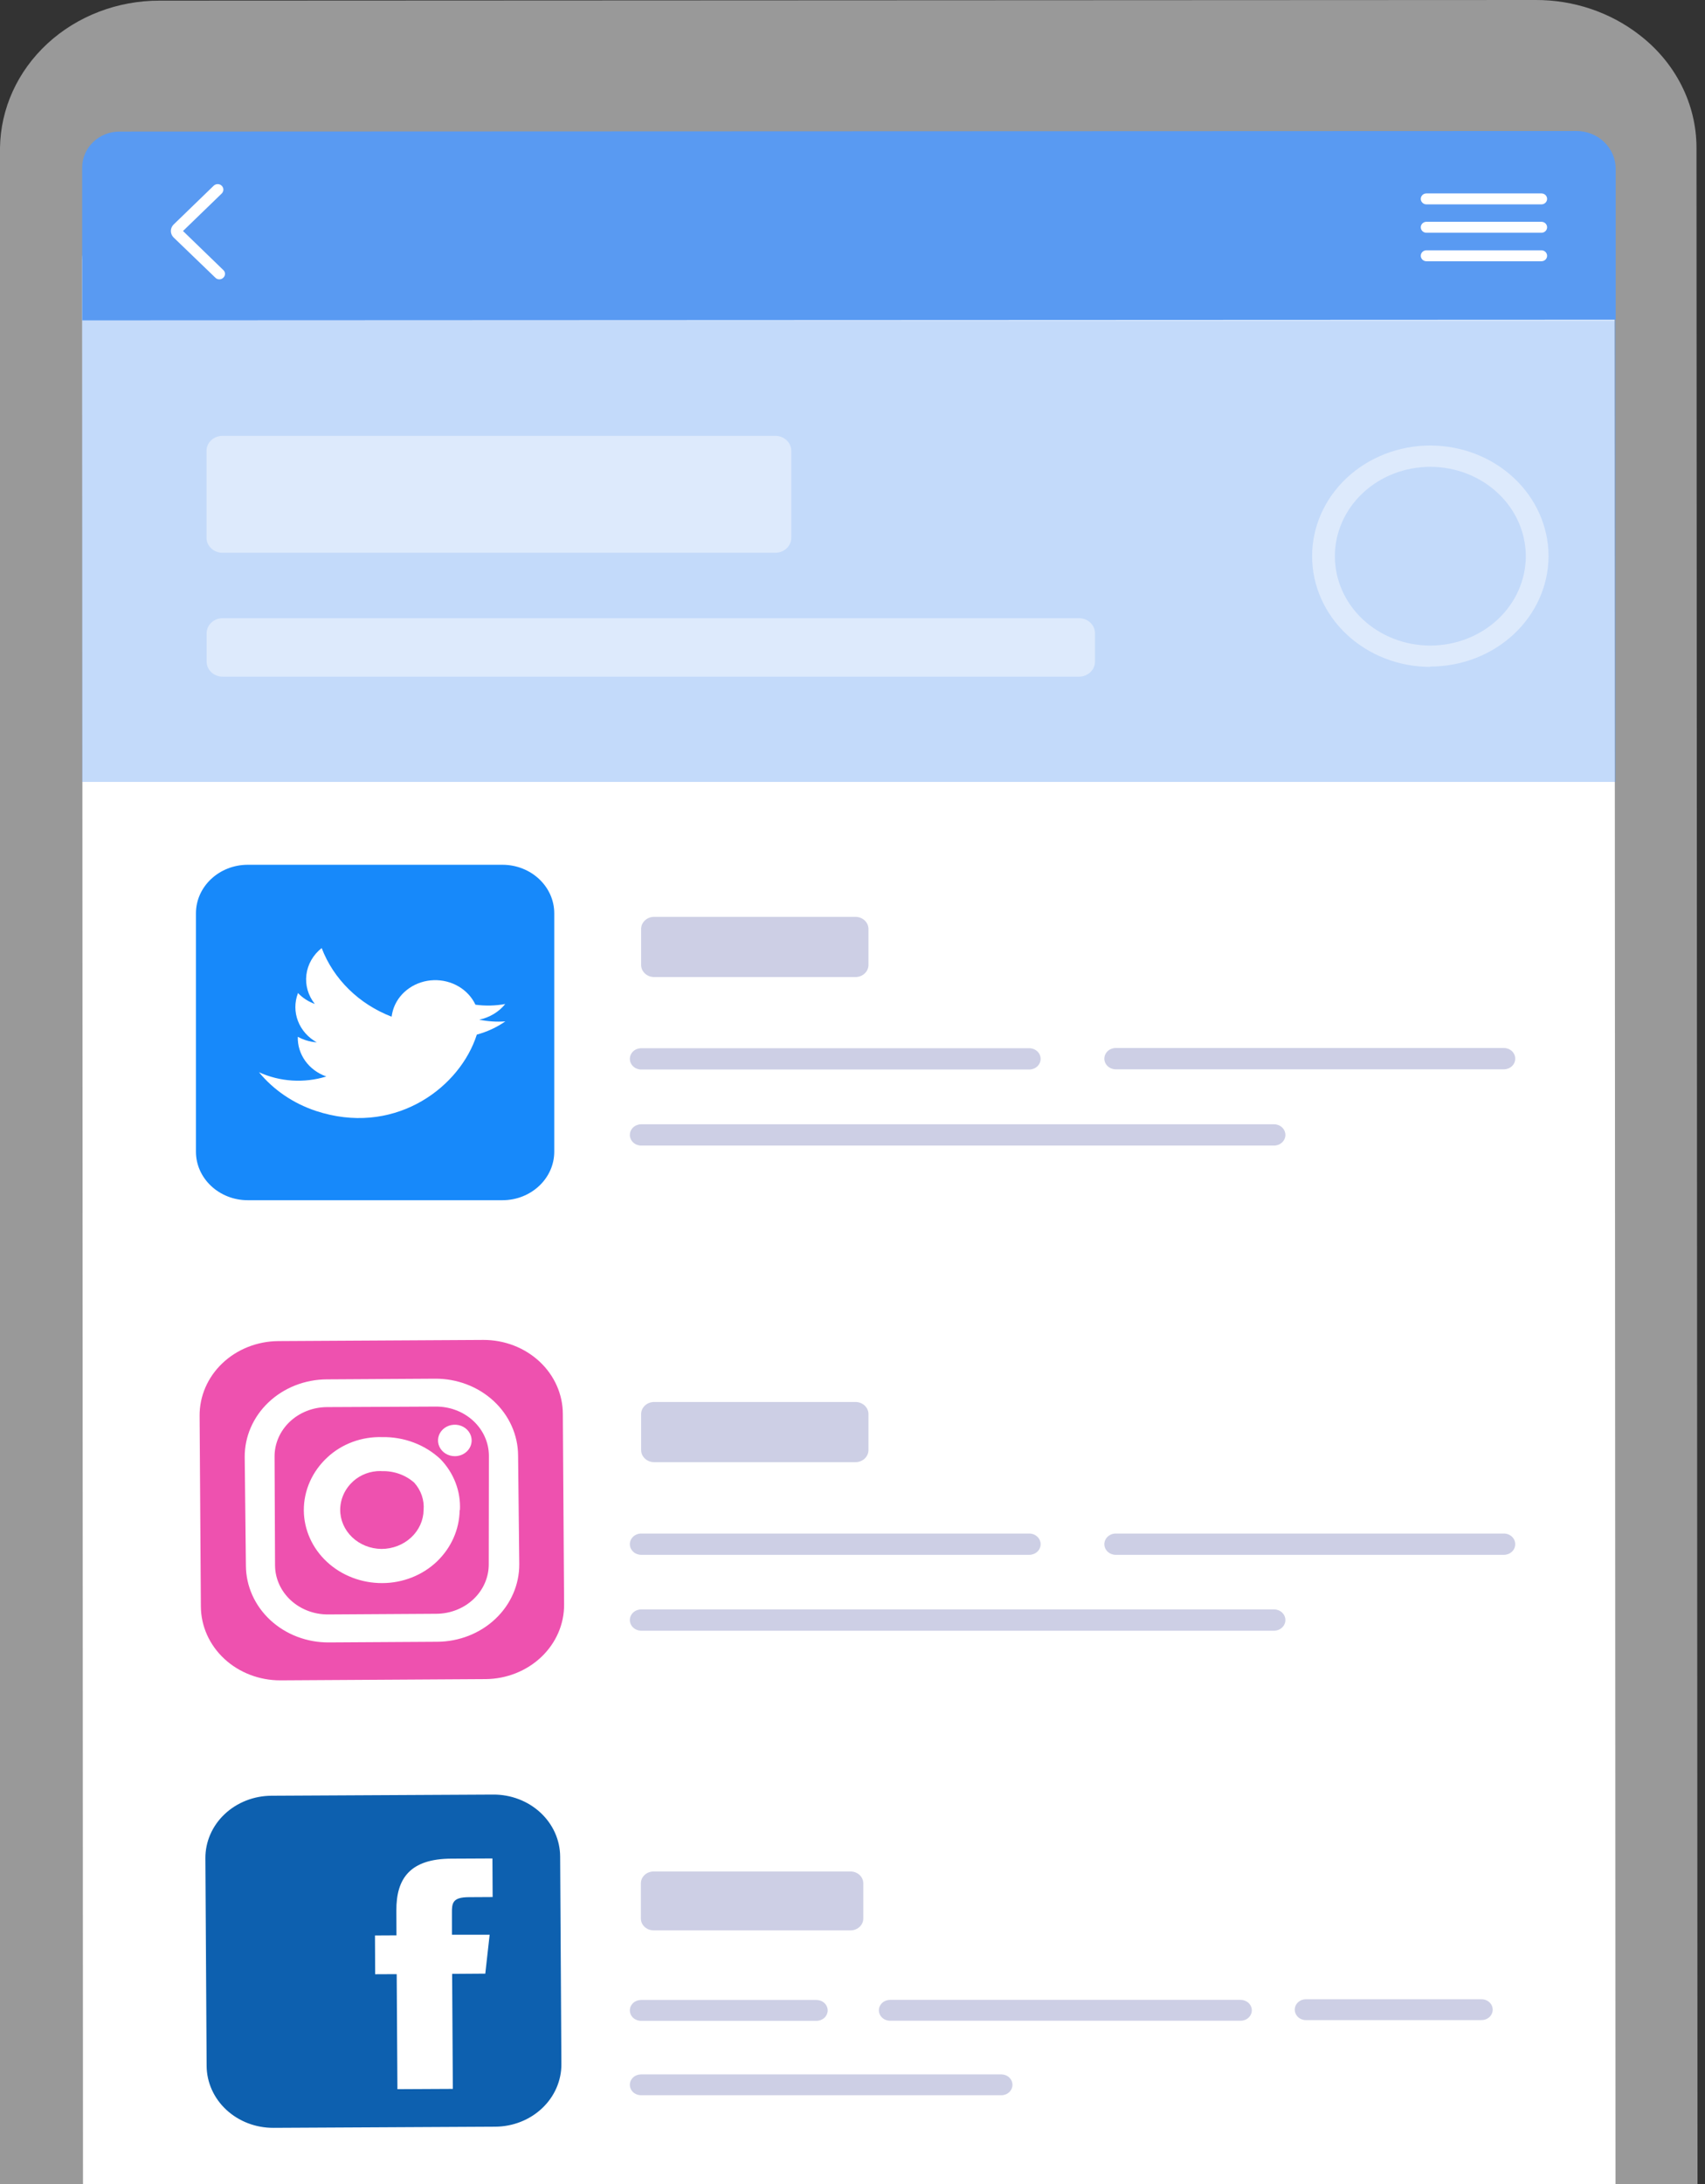 <svg width="139" height="178" viewBox="0 0 139 178" fill="none" xmlns="http://www.w3.org/2000/svg">
<rect x="0" y="0" width="139" height="178" fill="#333333" stroke="none"/>
<path d="M0 12.049V32.883V79.821V171.657V218.594V233.942C0.009 236.414 0.831 238.823 2.355 240.843C3.878 242.862 6.03 244.393 8.516 245.227C9.986 245.738 11.54 245.999 13.108 246H22.45L125.3 245.957C127.943 245.963 130.528 245.228 132.721 243.847C134.469 242.756 135.902 241.28 136.895 239.548C137.889 237.816 138.411 235.882 138.417 233.916L138.306 12.032C138.304 10.268 137.883 8.526 137.072 6.933C136.262 5.34 135.083 3.935 133.621 2.821C131.252 0.99 128.272 -0.009 125.198 5.56589e-05L13.006 0.052C9.587 0.047 6.304 1.304 3.869 3.55C1.434 5.796 0.044 8.85 0 12.049Z" fill="white" fill-opacity="0.5"/>
<path d="M131.628 21.126L131.72 214.793C131.72 215.185 131.638 215.572 131.478 215.934C131.319 216.295 131.085 216.623 130.79 216.9C130.495 217.176 130.146 217.395 129.761 217.544C129.376 217.693 128.964 217.769 128.547 217.768L9.953 217.82C9.113 217.82 8.308 217.507 7.713 216.949C7.119 216.392 6.783 215.635 6.781 214.846L6.698 21.178C6.697 20.787 6.777 20.399 6.936 20.037C7.094 19.675 7.327 19.347 7.621 19.07C7.915 18.792 8.264 18.573 8.648 18.422C9.033 18.272 9.445 18.195 9.861 18.195L128.464 18.152C128.88 18.151 129.292 18.227 129.676 18.376C130.061 18.525 130.41 18.744 130.704 19.02C130.998 19.297 131.231 19.625 131.389 19.987C131.548 20.348 131.629 20.735 131.628 21.126Z" fill="white"/>
<path d="M40.207 146.241L22.133 146.336C21.421 146.339 20.717 146.473 20.061 146.731C19.405 146.989 18.809 147.366 18.309 147.84C17.808 148.313 17.412 148.874 17.144 149.491C16.875 150.108 16.74 150.769 16.744 151.435L16.845 168.348C16.852 169.694 17.429 170.982 18.451 171.929C19.472 172.877 20.854 173.406 22.292 173.4L40.371 173.306C41.084 173.303 41.789 173.168 42.446 172.909C43.103 172.651 43.699 172.273 44.2 171.799C44.702 171.325 45.098 170.763 45.367 170.145C45.635 169.527 45.772 168.866 45.767 168.199L45.666 151.285C45.662 150.619 45.517 149.96 45.24 149.345C44.964 148.731 44.56 148.174 44.053 147.705C43.546 147.237 42.946 146.866 42.286 146.615C41.626 146.364 40.92 146.237 40.207 146.241ZM39.563 160.834L36.86 160.853L36.918 170.225L32.4 170.248L32.341 160.875L30.585 160.883L30.57 157.723L32.322 157.714L32.314 155.691C32.298 153.051 33.459 151.479 36.783 151.462L40.145 151.446L40.162 154.591L38.205 154.602C36.913 154.611 36.833 155.063 36.844 155.893L36.845 157.662L39.918 157.664L39.563 160.834Z" fill="#0D60AF"/>
<path d="M31.125 119.885L31.032 119.876C30.208 119.868 29.412 120.16 28.813 120.691C28.478 120.99 28.209 121.35 28.024 121.748C27.839 122.145 27.741 122.574 27.735 123.008C27.726 123.851 28.075 124.663 28.704 125.266C29.334 125.869 30.194 126.213 31.095 126.224C31.999 126.224 32.867 125.891 33.51 125.297C34.154 124.703 34.522 123.895 34.535 123.05C34.601 122.242 34.327 121.443 33.77 120.823C33.417 120.511 33.002 120.267 32.548 120.106C32.094 119.946 31.61 119.87 31.125 119.885Z" fill="#EE51AF"/>
<path d="M35.512 114.624L26.637 114.666C25.501 114.676 24.415 115.107 23.618 115.864C22.821 116.622 22.377 117.644 22.384 118.707L22.423 127.581C22.434 128.644 22.895 129.66 23.704 130.406C24.514 131.152 25.606 131.568 26.742 131.562L35.591 131.508C36.727 131.498 37.813 131.067 38.61 130.309C39.407 129.552 39.851 128.529 39.845 127.466L39.858 118.617C39.854 118.088 39.739 117.564 39.518 117.076C39.298 116.588 38.976 116.146 38.572 115.775C38.169 115.404 37.69 115.111 37.165 114.914C36.64 114.716 36.078 114.618 35.512 114.624ZM37.472 123.063C37.453 124.632 36.787 126.132 35.615 127.253C35.035 127.806 34.343 128.246 33.58 128.547C32.817 128.849 31.998 129.005 31.169 129.008C29.483 129.015 27.863 128.396 26.663 127.286C25.463 126.177 24.782 124.669 24.769 123.091C24.764 122.285 24.931 121.488 25.261 120.744C25.591 120.001 26.077 119.326 26.69 118.761C27.275 118.216 27.973 117.788 28.741 117.504C29.51 117.22 30.332 117.087 31.158 117.111C32.036 117.095 32.909 117.245 33.724 117.552C34.539 117.859 35.28 118.317 35.901 118.898C37.001 120.033 37.574 121.53 37.495 123.06L37.472 123.063ZM37.09 118.666C36.819 118.668 36.553 118.594 36.327 118.455C36.1 118.316 35.923 118.116 35.817 117.883C35.712 117.649 35.683 117.392 35.733 117.142C35.784 116.893 35.913 116.664 36.103 116.483C36.294 116.302 36.537 116.179 36.802 116.127C37.068 116.076 37.343 116.099 37.594 116.194C37.846 116.289 38.061 116.452 38.214 116.662C38.366 116.872 38.449 117.119 38.451 117.373C38.452 117.541 38.418 117.708 38.351 117.865C38.283 118.021 38.183 118.163 38.057 118.283C37.93 118.403 37.78 118.499 37.614 118.565C37.448 118.63 37.27 118.665 37.09 118.666Z" fill="#EE51AF"/>
<path d="M39.402 109.192L22.673 109.287C20.961 109.303 19.325 109.954 18.125 111.097C16.925 112.24 16.259 113.782 16.273 115.384L16.376 130.91C16.383 132.513 17.07 134.048 18.286 135.177C19.502 136.307 21.148 136.938 22.861 136.933L39.59 136.832C41.297 136.817 42.929 136.17 44.128 135.032C45.327 133.894 45.996 132.359 45.988 130.761L45.885 115.235C45.885 114.44 45.717 113.652 45.391 112.917C45.065 112.183 44.587 111.515 43.985 110.954C43.382 110.392 42.667 109.948 41.881 109.645C41.094 109.343 40.252 109.189 39.402 109.192ZM42.333 127.466C42.342 129.134 41.643 130.736 40.39 131.921C39.138 133.107 37.433 133.778 35.651 133.788L26.803 133.842C25.92 133.847 25.046 133.689 24.229 133.378C23.411 133.066 22.668 132.607 22.04 132.026C21.413 131.445 20.914 130.755 20.572 129.994C20.23 129.232 20.052 128.416 20.047 127.59L19.95 118.732C19.941 117.064 20.64 115.461 21.893 114.275C23.145 113.089 24.85 112.416 26.632 112.405L35.481 112.351C36.363 112.346 37.238 112.504 38.055 112.816C38.872 113.127 39.616 113.587 40.243 114.167C40.871 114.748 41.37 115.439 41.712 116.2C42.054 116.961 42.232 117.778 42.237 118.604L42.333 127.466Z" fill="#EE51AF"/>
<path d="M116.534 32.883C116.411 32.883 116.293 32.837 116.206 32.756C116.119 32.675 116.07 32.564 116.07 32.449C116.07 32.334 116.119 32.224 116.206 32.142C116.293 32.061 116.411 32.015 116.534 32.015H125.959C126.082 32.015 126.2 32.061 126.287 32.142C126.374 32.224 126.423 32.334 126.423 32.449C126.423 32.564 126.374 32.675 126.287 32.756C126.2 32.837 126.082 32.883 125.959 32.883H116.534Z" fill="white"/>
<path d="M116.534 35.132C116.411 35.132 116.293 35.086 116.206 35.005C116.119 34.923 116.07 34.813 116.07 34.698C116.07 34.583 116.119 34.472 116.206 34.391C116.293 34.309 116.411 34.264 116.534 34.264H125.959C126.082 34.264 126.2 34.309 126.287 34.391C126.374 34.472 126.423 34.583 126.423 34.698C126.423 34.813 126.374 34.923 126.287 35.005C126.2 35.086 126.082 35.132 125.959 35.132H116.534Z" fill="white"/>
<path d="M116.534 37.389C116.411 37.389 116.293 37.343 116.206 37.261C116.119 37.18 116.07 37.07 116.07 36.955C116.07 36.839 116.119 36.729 116.206 36.648C116.293 36.566 116.411 36.52 116.534 36.52H125.959C126.082 36.52 126.2 36.566 126.287 36.648C126.374 36.729 126.423 36.839 126.423 36.955C126.423 37.07 126.374 37.18 126.287 37.261C126.2 37.343 126.082 37.389 125.959 37.389H116.534Z" fill="white"/>
<path d="M17.607 38.821C17.547 38.822 17.486 38.811 17.43 38.788C17.374 38.766 17.324 38.733 17.283 38.691L13.85 35.497C13.712 35.361 13.635 35.181 13.635 34.993C13.635 34.806 13.712 34.625 13.85 34.49L17.144 31.408C17.231 31.326 17.349 31.28 17.473 31.28C17.596 31.28 17.715 31.326 17.802 31.408C17.89 31.49 17.939 31.601 17.939 31.716C17.939 31.832 17.89 31.942 17.802 32.024L14.63 34.993L17.932 38.084C17.976 38.123 18.012 38.17 18.036 38.222C18.06 38.274 18.073 38.33 18.073 38.387C18.073 38.444 18.06 38.501 18.036 38.553C18.012 38.605 17.976 38.652 17.932 38.691C17.891 38.733 17.84 38.766 17.785 38.788C17.729 38.811 17.668 38.822 17.607 38.821Z" fill="white"/>
<path opacity="0.36" d="M131.72 26.115H6.698V63.72H131.72V26.115Z" fill="#599AF2"/>
<path opacity="0.43" d="M63.202 35.516H18.145C17.423 35.516 16.837 36.064 16.837 36.74V43.823C16.837 44.499 17.423 45.047 18.145 45.047H63.202C63.925 45.047 64.51 44.499 64.51 43.823V36.74C64.51 36.064 63.925 35.516 63.202 35.516Z" fill="white"/>
<path opacity="0.43" d="M87.961 50.377H18.154C17.432 50.377 16.846 50.925 16.846 51.601V53.919C16.846 54.595 17.432 55.143 18.154 55.143H87.961C88.683 55.143 89.269 54.595 89.269 53.919V51.601C89.269 50.925 88.683 50.377 87.961 50.377Z" fill="white"/>
<path opacity="0.43" d="M116.608 54.345C114.051 54.345 111.6 53.394 109.792 51.703C107.985 50.011 106.969 47.717 106.969 45.325C106.969 42.933 107.985 40.639 109.792 38.947C111.6 37.256 114.051 36.306 116.608 36.306C119.158 36.308 121.604 37.255 123.411 38.941C125.217 40.626 126.236 42.912 126.246 45.299C126.244 47.691 125.227 49.983 123.42 51.674C121.613 53.365 119.163 54.316 116.608 54.319V54.345ZM116.608 38.042C114.543 38.042 112.564 38.809 111.104 40.175C109.645 41.541 108.825 43.394 108.825 45.325C108.825 47.257 109.645 49.109 111.104 50.475C112.564 51.841 114.543 52.608 116.608 52.608C118.671 52.606 120.649 51.838 122.108 50.473C123.568 49.107 124.388 47.256 124.391 45.325C124.388 43.394 123.568 41.543 122.108 40.178C120.649 38.812 118.671 38.044 116.608 38.042Z" fill="white"/>
<path d="M40.956 70.471H20.204C17.868 70.471 15.974 72.243 15.974 74.43V93.849C15.974 96.035 17.868 97.807 20.204 97.807H40.956C43.292 97.807 45.186 96.035 45.186 93.849V74.43C45.186 72.243 43.292 70.471 40.956 70.471Z" fill="#1789FA"/>
<path d="M38.873 84.311C38.828 84.447 38.778 84.589 38.727 84.726C37.156 88.89 31.949 92.576 25.748 90.528C23.912 89.917 22.302 88.823 21.113 87.377C22.824 88.159 24.794 88.283 26.601 87.724C25.902 87.478 25.303 87.035 24.886 86.455C24.47 85.875 24.257 85.188 24.278 84.489C24.473 84.596 24.678 84.685 24.89 84.757C25.19 84.856 25.504 84.918 25.821 84.941C25.113 84.545 24.572 83.932 24.292 83.205C24.012 82.479 24.009 81.684 24.284 80.956V80.913C24.66 81.313 25.133 81.621 25.664 81.811C25.119 81.129 24.874 80.277 24.979 79.431C25.083 78.585 25.529 77.808 26.225 77.259C26.704 78.513 27.459 79.658 28.441 80.621C29.423 81.585 30.611 82.344 31.926 82.851C31.961 82.596 32.023 82.344 32.112 82.1C32.352 81.468 32.79 80.918 33.368 80.522C33.946 80.125 34.638 79.9 35.355 79.876C36.071 79.852 36.779 80.029 37.386 80.385C37.993 80.742 38.472 81.26 38.761 81.874C39.569 81.984 40.39 81.965 41.191 81.817C40.669 82.466 39.917 82.918 39.07 83.093C39.767 83.239 40.484 83.286 41.196 83.234C40.497 83.72 39.71 84.085 38.873 84.311Z" fill="white"/>
<g opacity="0.26">
<path d="M69.744 74.716H53.325C52.741 74.716 52.267 75.159 52.267 75.706V78.631C52.267 79.178 52.741 79.621 53.325 79.621H69.744C70.328 79.621 70.802 79.178 70.802 78.631V75.706C70.802 75.159 70.328 74.716 69.744 74.716Z" fill="#3E479B"/>
<path d="M52.276 87.156C52.03 87.156 51.794 87.065 51.62 86.902C51.446 86.739 51.349 86.518 51.349 86.288C51.349 86.058 51.446 85.837 51.62 85.674C51.794 85.511 52.03 85.42 52.276 85.42H83.91C84.156 85.42 84.392 85.511 84.566 85.674C84.74 85.837 84.837 86.058 84.837 86.288C84.837 86.518 84.74 86.739 84.566 86.902C84.392 87.065 84.156 87.156 83.91 87.156H52.276Z" fill="#3E479B"/>
<path d="M52.276 93.354C52.03 93.354 51.794 93.263 51.62 93.1C51.446 92.937 51.349 92.716 51.349 92.486C51.349 92.256 51.446 92.035 51.62 91.872C51.794 91.71 52.03 91.618 52.276 91.618H103.864C104.11 91.618 104.346 91.71 104.52 91.872C104.694 92.035 104.792 92.256 104.792 92.486C104.792 92.716 104.694 92.937 104.52 93.1C104.346 93.263 104.11 93.354 103.864 93.354H52.276Z" fill="#3E479B"/>
<path d="M90.96 87.139C90.714 87.139 90.478 87.048 90.304 86.885C90.13 86.722 90.032 86.501 90.032 86.271C90.032 86.041 90.13 85.82 90.304 85.657C90.478 85.494 90.714 85.403 90.96 85.403H122.603C122.849 85.403 123.085 85.494 123.259 85.657C123.433 85.82 123.53 86.041 123.53 86.271C123.53 86.501 123.433 86.722 123.259 86.885C123.085 87.048 122.849 87.139 122.603 87.139H90.96Z" fill="#3E479B"/>
</g>
<g opacity="0.26">
<path d="M69.745 114.249H53.325C52.741 114.249 52.268 114.692 52.268 115.238V118.164C52.268 118.71 52.741 119.153 53.325 119.153H69.745C70.329 119.153 70.802 118.71 70.802 118.164V115.238C70.802 114.692 70.329 114.249 69.745 114.249Z" fill="#3E479B"/>
<path d="M52.276 126.705C52.03 126.705 51.794 126.614 51.62 126.451C51.446 126.288 51.349 126.068 51.349 125.837C51.349 125.607 51.446 125.386 51.62 125.224C51.794 125.061 52.03 124.969 52.276 124.969H83.91C84.156 124.969 84.392 125.061 84.566 125.224C84.74 125.386 84.837 125.607 84.837 125.837C84.837 126.068 84.74 126.288 84.566 126.451C84.392 126.614 84.156 126.705 83.91 126.705H52.276Z" fill="#3E479B"/>
<path d="M52.276 132.887C52.03 132.887 51.794 132.795 51.62 132.632C51.446 132.47 51.349 132.249 51.349 132.018C51.349 131.788 51.446 131.567 51.62 131.405C51.794 131.242 52.03 131.15 52.276 131.15H103.864C104.11 131.15 104.346 131.242 104.52 131.405C104.694 131.567 104.792 131.788 104.792 132.018C104.792 132.249 104.694 132.47 104.52 132.632C104.346 132.795 104.11 132.887 103.864 132.887H52.276Z" fill="#3E479B"/>
<path d="M90.96 126.705C90.714 126.705 90.478 126.614 90.304 126.451C90.13 126.288 90.032 126.068 90.032 125.837C90.032 125.607 90.13 125.386 90.304 125.224C90.478 125.061 90.714 124.969 90.96 124.969H122.603C122.849 124.969 123.085 125.061 123.259 125.224C123.433 125.386 123.53 125.607 123.53 125.837C123.53 126.068 123.433 126.288 123.259 126.451C123.085 126.614 122.849 126.705 122.603 126.705H90.96Z" fill="#3E479B"/>
</g>
<path d="M131.72 13.759V26.061L6.698 26.114V13.661C6.698 12.883 7.016 12.137 7.584 11.586C8.151 11.035 8.921 10.724 9.725 10.722L128.518 10.677C128.937 10.675 129.353 10.753 129.742 10.907C130.13 11.061 130.483 11.287 130.781 11.574C131.078 11.86 131.315 12.201 131.476 12.576C131.637 12.951 131.72 13.353 131.72 13.759Z" fill="#599AF2"/>
<path d="M116.29 16.654C116.168 16.654 116.05 16.607 115.964 16.523C115.877 16.439 115.829 16.326 115.829 16.207C115.829 16.089 115.877 15.975 115.964 15.892C116.05 15.808 116.168 15.761 116.29 15.761H125.666C125.788 15.761 125.906 15.808 125.992 15.892C126.079 15.975 126.127 16.089 126.127 16.207C126.127 16.326 126.079 16.439 125.992 16.523C125.906 16.607 125.788 16.654 125.666 16.654H116.29Z" fill="white"/>
<path d="M116.29 18.968C116.168 18.968 116.05 18.921 115.964 18.837C115.877 18.753 115.829 18.639 115.829 18.521C115.829 18.402 115.877 18.289 115.964 18.205C116.05 18.121 116.168 18.074 116.29 18.074H125.666C125.788 18.074 125.906 18.121 125.992 18.205C126.079 18.289 126.127 18.402 126.127 18.521C126.127 18.639 126.079 18.753 125.992 18.837C125.906 18.921 125.788 18.968 125.666 18.968H116.29Z" fill="white"/>
<path d="M116.29 21.29C116.168 21.29 116.05 21.243 115.964 21.16C115.877 21.076 115.829 20.962 115.829 20.844C115.829 20.725 115.877 20.612 115.964 20.528C116.05 20.444 116.168 20.397 116.29 20.397H125.666C125.788 20.397 125.906 20.444 125.992 20.528C126.079 20.612 126.127 20.725 126.127 20.844C126.127 20.962 126.079 21.076 125.992 21.16C125.906 21.243 125.788 21.29 125.666 21.29H116.29Z" fill="white"/>
<path d="M17.881 22.765C17.821 22.765 17.761 22.754 17.705 22.73C17.65 22.707 17.6 22.673 17.558 22.631L14.144 19.343C14.007 19.203 13.93 19.018 13.93 18.825C13.93 18.632 14.007 18.446 14.144 18.307L17.42 15.135C17.507 15.051 17.625 15.004 17.748 15.004C17.871 15.004 17.988 15.051 18.075 15.135C18.162 15.219 18.211 15.334 18.211 15.452C18.211 15.571 18.162 15.685 18.075 15.77L14.919 18.825L18.204 22.005C18.249 22.045 18.284 22.094 18.308 22.147C18.332 22.201 18.344 22.259 18.344 22.318C18.344 22.376 18.332 22.434 18.308 22.488C18.284 22.542 18.249 22.59 18.204 22.631C18.163 22.673 18.113 22.707 18.058 22.73C18.002 22.754 17.942 22.765 17.881 22.765Z" fill="white"/>
<g opacity="0.26">
<path d="M69.345 152.509H53.282C52.71 152.509 52.247 152.942 52.247 153.477V156.339C52.247 156.874 52.71 157.307 53.282 157.307H69.345C69.917 157.307 70.38 156.874 70.38 156.339V153.477C70.38 152.942 69.917 152.509 69.345 152.509Z" fill="#3E479B"/>
<path d="M52.256 164.679C52.016 164.679 51.785 164.589 51.614 164.43C51.444 164.27 51.349 164.054 51.349 163.829C51.349 163.604 51.444 163.388 51.614 163.229C51.785 163.069 52.016 162.98 52.256 162.98H66.568C66.809 162.98 67.04 163.069 67.21 163.229C67.38 163.388 67.476 163.604 67.476 163.829C67.476 164.054 67.38 164.27 67.21 164.43C67.04 164.589 66.809 164.679 66.568 164.679H52.256Z" fill="#3E479B"/>
<path d="M52.256 170.742C52.016 170.742 51.785 170.653 51.614 170.494C51.444 170.334 51.349 170.118 51.349 169.893C51.349 169.668 51.444 169.452 51.614 169.293C51.785 169.133 52.016 169.044 52.256 169.044H81.633C81.874 169.044 82.105 169.133 82.275 169.293C82.445 169.452 82.541 169.668 82.541 169.893C82.541 170.118 82.445 170.334 82.275 170.494C82.105 170.653 81.874 170.742 81.633 170.742H52.256Z" fill="#3E479B"/>
<path d="M72.558 164.67C72.318 164.67 72.087 164.581 71.917 164.421C71.746 164.262 71.651 164.046 71.651 163.821C71.651 163.596 71.746 163.38 71.917 163.22C72.087 163.061 72.318 162.972 72.558 162.972H101.146C101.387 162.972 101.618 163.061 101.788 163.22C101.958 163.38 102.054 163.596 102.054 163.821C102.054 164.046 101.958 164.262 101.788 164.421C101.618 164.581 101.387 164.67 101.146 164.67H72.558Z" fill="#3E479B"/>
<path d="M106.464 164.619C106.223 164.619 105.992 164.53 105.822 164.371C105.652 164.211 105.556 163.995 105.556 163.77C105.556 163.545 105.652 163.329 105.822 163.17C105.992 163.01 106.223 162.921 106.464 162.921H120.785C121.025 162.921 121.256 163.01 121.426 163.17C121.597 163.329 121.692 163.545 121.692 163.77C121.692 163.995 121.597 164.211 121.426 164.371C121.256 164.53 121.025 164.619 120.785 164.619H106.464Z" fill="#3E479B"/>
</g>
</svg>

